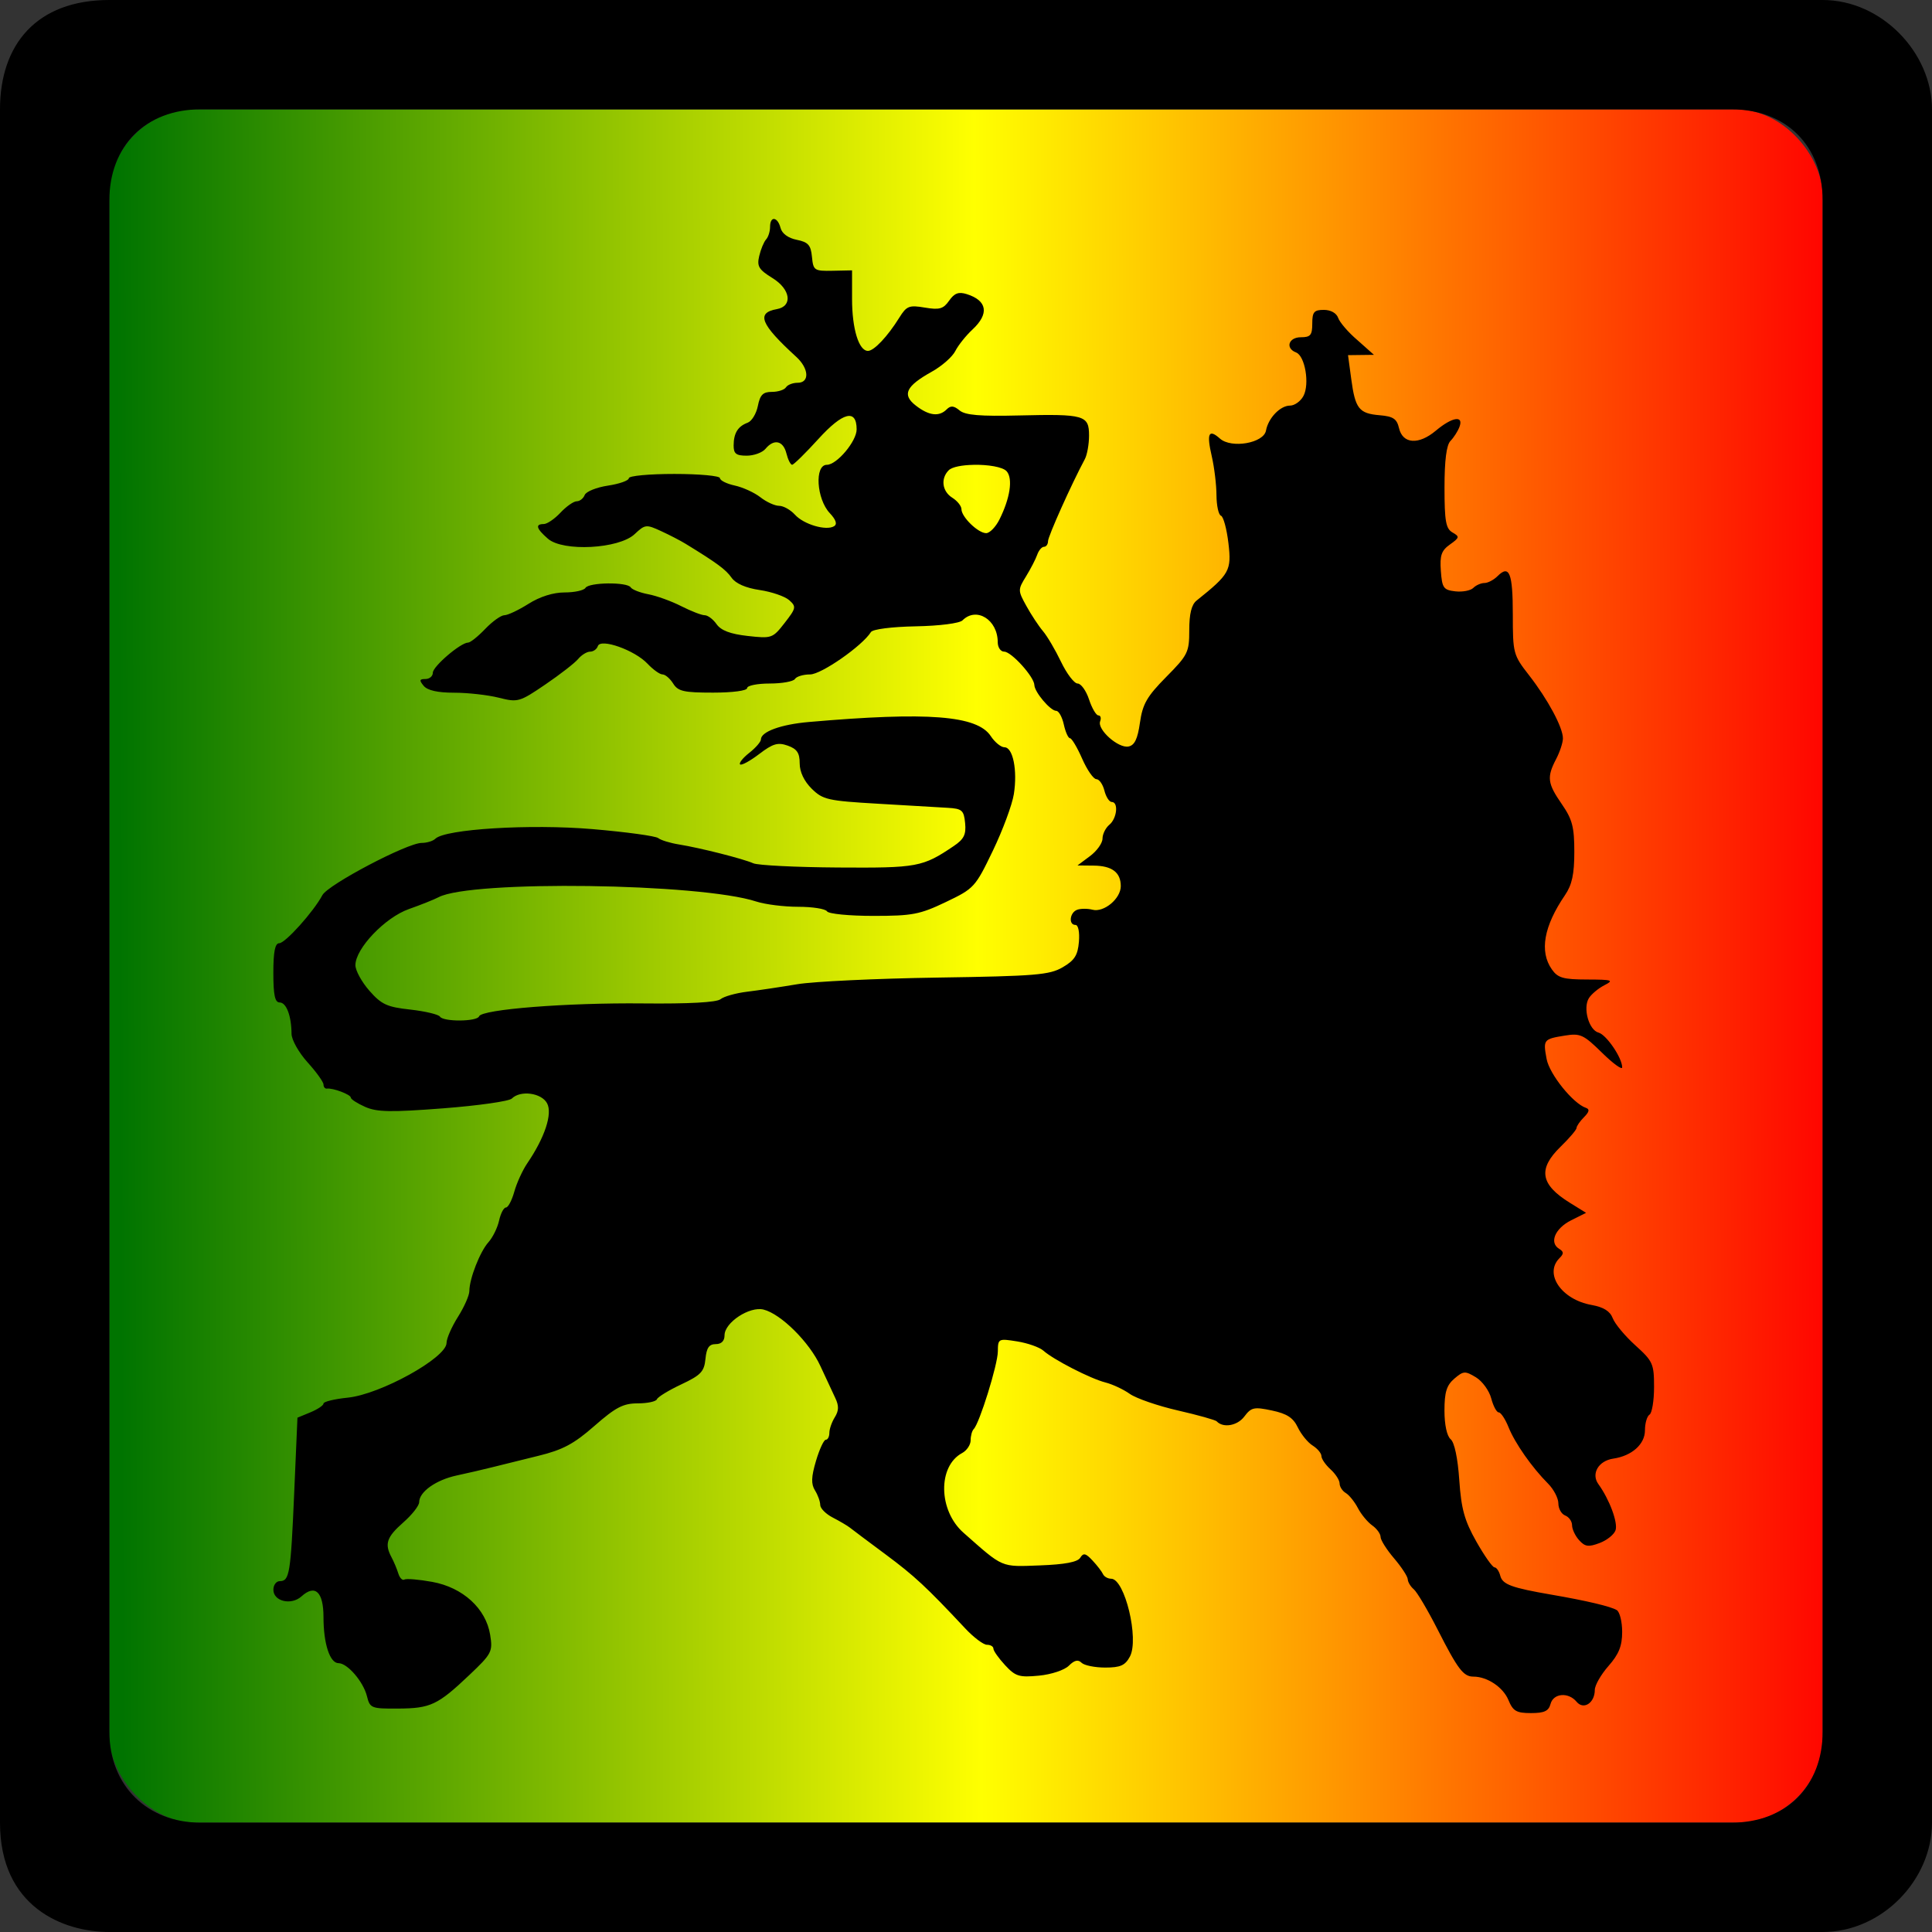 <?xml version="1.0" encoding="UTF-8" standalone="no"?>
<svg
   xmlns:dc="http://purl.org/dc/elements/1.1/"
   xmlns:cc="http://creativecommons.org/ns#"
   xmlns:rdf="http://www.w3.org/1999/02/22-rdf-syntax-ns#"
   xmlns:svg="http://www.w3.org/2000/svg"
   xmlns="http://www.w3.org/2000/svg"
   xmlns:xlink="http://www.w3.org/1999/xlink"
   viewBox="0 0 48 48"
   height="48"
   width="48"
   version="1.1"
   id="svg2">
  <rect x="0" y="0" width="48" height="48" fill="#333333" stroke="none"/>
  <defs
     id="defs6">
    <linearGradient
       id="linearGradient4184">
      <stop
         id="stop4186"
         offset="0"
         style="stop-color:#000000;stop-opacity:1;" />
      <stop
         id="stop4188"
         offset="1"
         style="stop-color:#000000;stop-opacity:1" />
    </linearGradient>
    <linearGradient
       id="linearGradient4768">
      <stop
         id="stop4752"
         offset="0"
         style="stop-color:#007400;stop-opacity:1" />
      <stop
         style="stop-color:#ffff00;stop-opacity:1"
         offset="0.498"
         id="stop4778" />
      <stop
         id="stop4780"
         offset="1"
         style="stop-color:#ff0000;stop-opacity:1" />
      <stop
         id="stop4754"
         offset="1"
         style="stop-color:#000000;stop-opacity:0" />
    </linearGradient>
    <linearGradient
       gradientTransform="matrix(0.084,0,0,0.085,1.918,1.653)"
       gradientUnits="userSpaceOnUse"
       y2="407.882"
       x2="523.027"
       y1="410.07"
       x1="13.036"
       id="linearGradient4756"
       xlink:href="#linearGradient4768" />
    <linearGradient
       gradientTransform="matrix(0.091,0,0,0.091,0,0.113)"
       gradientUnits="userSpaceOnUse"
       y2="523.025"
       x2="359.932"
       y1="379.939"
       x1="357.733"
       id="linearGradient4190"
       xlink:href="#linearGradient4184" />
  </defs>
  <rect
     ry="2.145"
     rx="2.145"
     y="2.717"
     x="2.717"
     height="42.566"
     width="42.566"
     id="rect4748"
     style="opacity:1;fill:url(#linearGradient4756);fill-opacity:1;fill-rule:nonzero" />
  <path
     id="path4156"
     d="M 2.717,0 C 0.902,0 0,1.112 0,2.717 L 0,45.283 C 0,47.379 1.567,48 2.717,48 L 45.283,48 C 46.758,48 48,46.706 48,45.283 L 48,2.717 C 48,1.31 46.75,0 45.283,0 Z m 2.264,2.717 38.038,0 c 1.358,0 2.264,0.906 2.264,2.264 l 0,38.038 c 0,1.358 -0.906,2.264 -2.264,2.264 l -38.038,0 c -1.308,0 -2.264,-0.906 -2.264,-2.264 l 0,-38.038 c 0,-1.358 0.906,-2.264 2.264,-2.264 z"
     style="opacity:1;fill:#000000;fill-opacity:1" />
  <path
     id="path4152"
     d="m 19.234,5.44 c -0.056,-0.005 -0.102,0.06 -0.102,0.198 0,0.112 -0.044,0.252 -0.099,0.311 -0.054,0.059 -0.131,0.243 -0.17,0.41 -0.061,0.258 -0.013,0.338 0.331,0.551 0.449,0.277 0.507,0.698 0.107,0.77 -0.521,0.093 -0.407,0.373 0.481,1.185 0.318,0.29 0.337,0.645 0.035,0.645 -0.121,0 -0.251,0.051 -0.29,0.113 -0.038,0.062 -0.196,0.113 -0.349,0.113 -0.221,0 -0.294,0.072 -0.349,0.349 -0.038,0.192 -0.152,0.379 -0.252,0.416 -0.244,0.09 -0.348,0.258 -0.35,0.565 -0.001,0.206 0.061,0.255 0.324,0.255 0.179,0 0.389,-0.076 0.467,-0.17 0.211,-0.255 0.44,-0.205 0.52,0.113 0.039,0.156 0.103,0.283 0.142,0.283 0.039,0 0.332,-0.288 0.652,-0.64 0.61,-0.671 0.951,-0.757 0.951,-0.239 0,0.295 -0.492,0.88 -0.74,0.88 -0.31,0 -0.258,0.849 0.073,1.201 0.154,0.164 0.19,0.273 0.108,0.324 -0.195,0.121 -0.755,-0.043 -0.974,-0.286 -0.11,-0.121 -0.286,-0.22 -0.393,-0.22 -0.106,0 -0.315,-0.095 -0.464,-0.212 -0.148,-0.116 -0.435,-0.248 -0.638,-0.292 -0.202,-0.044 -0.368,-0.127 -0.368,-0.184 0,-0.057 -0.509,-0.104 -1.132,-0.104 -0.63,0 -1.132,0.047 -1.132,0.106 0,0.058 -0.233,0.141 -0.518,0.184 -0.285,0.043 -0.545,0.148 -0.578,0.233 -0.033,0.086 -0.122,0.156 -0.198,0.156 -0.076,0 -0.258,0.127 -0.404,0.283 -0.146,0.156 -0.333,0.283 -0.416,0.283 -0.217,0 -0.185,0.113 0.105,0.365 0.375,0.326 1.762,0.253 2.153,-0.114 0.26,-0.244 0.288,-0.247 0.658,-0.076 0.213,0.098 0.489,0.241 0.613,0.318 0.78,0.478 0.996,0.638 1.138,0.84 0.102,0.145 0.352,0.255 0.699,0.306 0.297,0.044 0.627,0.158 0.733,0.252 0.18,0.161 0.173,0.198 -0.113,0.565 -0.298,0.383 -0.321,0.391 -0.92,0.324 -0.429,-0.048 -0.661,-0.136 -0.771,-0.292 -0.086,-0.123 -0.219,-0.223 -0.296,-0.223 -0.077,0 -0.338,-0.101 -0.582,-0.225 -0.243,-0.124 -0.611,-0.257 -0.818,-0.296 -0.207,-0.039 -0.403,-0.116 -0.438,-0.171 -0.085,-0.138 -1.038,-0.127 -1.124,0.013 -0.038,0.062 -0.272,0.113 -0.518,0.113 -0.283,0 -0.614,0.104 -0.897,0.283 -0.247,0.156 -0.516,0.283 -0.599,0.283 -0.083,0 -0.297,0.153 -0.476,0.34 -0.179,0.187 -0.37,0.34 -0.425,0.34 -0.185,0 -0.877,0.592 -0.877,0.749 0,0.086 -0.083,0.156 -0.184,0.156 -0.15,0 -0.158,0.031 -0.043,0.17 0.094,0.113 0.347,0.17 0.756,0.17 0.338,0 0.837,0.056 1.108,0.124 0.476,0.12 0.516,0.109 1.158,-0.328 0.366,-0.249 0.733,-0.534 0.816,-0.634 0.083,-0.1 0.217,-0.182 0.297,-0.182 0.081,0 0.167,-0.062 0.192,-0.138 0.067,-0.201 0.917,0.1 1.234,0.438 0.138,0.146 0.305,0.266 0.373,0.266 0.068,0 0.186,0.102 0.264,0.226 0.121,0.194 0.264,0.226 0.99,0.226 0.49,0 0.848,-0.048 0.848,-0.113 0,-0.062 0.252,-0.113 0.559,-0.113 0.308,0 0.591,-0.051 0.629,-0.113 0.038,-0.062 0.208,-0.113 0.377,-0.113 0.278,0 1.296,-0.709 1.511,-1.053 0.044,-0.07 0.515,-0.131 1.111,-0.142 0.594,-0.011 1.089,-0.075 1.163,-0.148 0.346,-0.346 0.876,-0.018 0.876,0.543 0,0.129 0.072,0.234 0.16,0.234 0.179,0 0.744,0.624 0.75,0.829 0.005,0.177 0.399,0.642 0.543,0.642 0.063,0 0.148,0.153 0.189,0.34 0.041,0.187 0.11,0.34 0.153,0.34 0.043,0 0.18,0.229 0.302,0.508 0.123,0.28 0.282,0.509 0.353,0.509 0.071,6.3e-4 0.161,0.128 0.2,0.284 0.039,0.156 0.121,0.283 0.182,0.283 0.173,0 0.131,0.409 -0.059,0.566 -0.093,0.077 -0.17,0.232 -0.17,0.344 0,0.112 -0.14,0.308 -0.311,0.435 l -0.311,0.232 0.402,0.004 c 0.457,0.004 0.674,0.169 0.674,0.51 0,0.311 -0.419,0.66 -0.703,0.586 -0.123,-0.032 -0.296,-0.031 -0.383,0.002 -0.185,0.071 -0.216,0.376 -0.039,0.376 0.069,0 0.105,0.177 0.085,0.419 -0.028,0.335 -0.109,0.462 -0.404,0.633 -0.328,0.191 -0.671,0.219 -3.113,0.256 -1.51,0.023 -3.076,0.097 -3.481,0.165 -0.405,0.068 -0.965,0.152 -1.245,0.186 -0.28,0.034 -0.578,0.118 -0.661,0.186 -0.098,0.079 -0.785,0.117 -1.925,0.105 -1.89,-0.02 -4.012,0.147 -4.074,0.321 -0.048,0.133 -0.89,0.139 -0.972,0.007 -0.033,-0.054 -0.364,-0.133 -0.735,-0.175 C 9.616,25.02 9.477,24.956 9.177,24.614 8.986,24.397 8.83,24.111 8.83,23.98 c 0,-0.414 0.736,-1.186 1.33,-1.395 0.296,-0.104 0.628,-0.237 0.738,-0.295 0.81,-0.426 6.505,-0.348 7.894,0.109 0.218,0.071 0.686,0.13 1.04,0.13 0.355,0 0.676,0.051 0.715,0.113 0.039,0.063 0.552,0.113 1.151,0.113 0.97,0 1.155,-0.035 1.801,-0.344 0.703,-0.336 0.731,-0.366 1.168,-1.274 0.246,-0.511 0.481,-1.145 0.522,-1.408 0.093,-0.591 -0.022,-1.163 -0.233,-1.163 -0.087,0 -0.24,-0.125 -0.34,-0.277 -0.337,-0.514 -1.558,-0.609 -4.522,-0.351 -0.691,0.06 -1.189,0.241 -1.189,0.433 0,0.058 -0.13,0.208 -0.289,0.333 -0.159,0.125 -0.262,0.254 -0.229,0.287 0.033,0.033 0.246,-0.083 0.473,-0.256 0.342,-0.261 0.465,-0.297 0.711,-0.21 0.23,0.082 0.297,0.181 0.297,0.441 1.81e-4,0.213 0.11,0.443 0.299,0.63 0.276,0.272 0.401,0.3 1.641,0.372 0.738,0.043 1.521,0.089 1.739,0.102 0.355,0.021 0.4,0.061 0.431,0.38 0.028,0.284 -0.029,0.399 -0.283,0.57 -0.774,0.523 -0.902,0.546 -2.876,0.533 -1.044,-0.007 -1.99,-0.054 -2.104,-0.105 -0.255,-0.113 -1.316,-0.382 -1.848,-0.468 -0.218,-0.035 -0.449,-0.106 -0.514,-0.158 -0.065,-0.052 -0.8,-0.152 -1.633,-0.223 -1.548,-0.131 -3.657,-0.002 -3.904,0.239 -0.059,0.058 -0.212,0.104 -0.34,0.104 -0.356,-0.001 -2.327,1.036 -2.467,1.298 -0.219,0.411 -0.922,1.194 -1.072,1.194 -0.104,0 -0.146,0.211 -0.146,0.736 0,0.551 0.039,0.736 0.157,0.736 0.166,0 0.292,0.333 0.295,0.779 8.514e-4,0.148 0.18,0.467 0.398,0.708 0.218,0.241 0.396,0.489 0.396,0.552 0,0.062 0.038,0.107 0.085,0.101 0.146,-0.021 0.594,0.148 0.594,0.224 0,0.04 0.16,0.143 0.356,0.23 0.293,0.13 0.635,0.136 1.939,0.036 0.871,-0.067 1.638,-0.176 1.705,-0.243 0.213,-0.213 0.737,-0.142 0.876,0.118 0.139,0.259 -0.057,0.851 -0.492,1.49 -0.118,0.173 -0.263,0.491 -0.323,0.708 C 12.717,29.823 12.624,30 12.57,30 c -0.054,0 -0.131,0.146 -0.17,0.324 -0.039,0.178 -0.158,0.42 -0.264,0.538 -0.211,0.234 -0.475,0.91 -0.475,1.214 0,0.106 -0.127,0.394 -0.283,0.641 -0.156,0.247 -0.284,0.538 -0.284,0.649 -0.001,0.367 -1.64,1.275 -2.452,1.358 -0.332,0.034 -0.604,0.1 -0.604,0.146 0,0.046 -0.146,0.144 -0.324,0.218 l -0.324,0.134 -0.081,1.873 c -0.087,2.008 -0.116,2.188 -0.359,2.188 -0.087,0 -0.158,0.096 -0.158,0.213 0,0.29 0.445,0.395 0.699,0.165 0.339,-0.307 0.546,-0.112 0.546,0.517 0,0.659 0.158,1.143 0.374,1.143 0.221,0 0.616,0.459 0.706,0.821 0.074,0.298 0.107,0.311 0.772,0.307 0.809,-0.005 0.984,-0.087 1.773,-0.835 0.557,-0.528 0.583,-0.579 0.516,-0.997 -0.105,-0.654 -0.678,-1.178 -1.441,-1.316 -0.333,-0.06 -0.643,-0.086 -0.691,-0.057 -0.047,0.029 -0.115,-0.039 -0.15,-0.152 -0.035,-0.113 -0.111,-0.294 -0.169,-0.402 -0.178,-0.333 -0.12,-0.502 0.291,-0.864 0.218,-0.191 0.396,-0.418 0.396,-0.504 0,-0.257 0.416,-0.553 0.931,-0.664 0.266,-0.057 0.663,-0.149 0.881,-0.204 0.218,-0.055 0.736,-0.183 1.151,-0.285 0.605,-0.148 0.881,-0.295 1.393,-0.744 0.529,-0.463 0.714,-0.559 1.076,-0.559 0.24,0 0.454,-0.046 0.475,-0.102 0.021,-0.056 0.292,-0.222 0.604,-0.369 0.489,-0.23 0.571,-0.317 0.602,-0.634 0.027,-0.275 0.09,-0.367 0.255,-0.367 0.141,0 0.219,-0.078 0.219,-0.219 0,-0.318 0.621,-0.726 0.97,-0.639 0.432,0.108 1.141,0.813 1.411,1.402 0.134,0.292 0.3,0.648 0.369,0.792 0.094,0.195 0.091,0.317 -0.01,0.48 -0.075,0.12 -0.136,0.295 -0.136,0.389 0,0.094 -0.04,0.171 -0.088,0.171 -0.049,0 -0.158,0.236 -0.244,0.525 -0.119,0.402 -0.124,0.574 -0.025,0.734 0.072,0.115 0.13,0.277 0.13,0.361 0,0.084 0.14,0.225 0.311,0.313 0.171,0.088 0.362,0.201 0.425,0.25 0.062,0.05 0.461,0.349 0.887,0.665 0.721,0.536 1.011,0.805 1.982,1.842 0.208,0.222 0.45,0.404 0.538,0.404 0.088,0 0.16,0.043 0.16,0.097 0,0.053 0.131,0.238 0.29,0.41 0.258,0.279 0.351,0.307 0.84,0.26 0.307,-0.029 0.635,-0.138 0.744,-0.247 0.138,-0.138 0.23,-0.159 0.315,-0.074 0.066,0.066 0.331,0.12 0.588,0.12 0.378,0 0.496,-0.052 0.614,-0.273 0.233,-0.435 -0.127,-1.932 -0.465,-1.934 -0.084,-4.5e-4 -0.175,-0.052 -0.203,-0.114 -0.028,-0.062 -0.145,-0.215 -0.26,-0.338 -0.17,-0.183 -0.228,-0.196 -0.306,-0.069 -0.066,0.107 -0.384,0.167 -1.003,0.19 -0.981,0.036 -0.896,0.073 -1.898,-0.812 -0.625,-0.551 -0.643,-1.653 -0.033,-1.98 0.116,-0.062 0.211,-0.204 0.211,-0.316 0,-0.112 0.035,-0.238 0.077,-0.28 0.143,-0.143 0.597,-1.601 0.599,-1.928 0.003,-0.319 0.013,-0.324 0.481,-0.249 0.263,0.042 0.556,0.146 0.651,0.23 0.252,0.225 1.175,0.698 1.541,0.79 0.174,0.044 0.447,0.171 0.606,0.284 0.159,0.112 0.697,0.298 1.196,0.412 0.498,0.114 0.931,0.236 0.962,0.269 0.159,0.172 0.513,0.112 0.686,-0.118 0.173,-0.23 0.241,-0.245 0.685,-0.151 0.374,0.079 0.53,0.18 0.644,0.419 0.083,0.173 0.249,0.377 0.369,0.452 0.12,0.075 0.218,0.193 0.218,0.261 0,0.069 0.102,0.217 0.226,0.33 0.125,0.113 0.226,0.271 0.226,0.351 0,0.081 0.069,0.187 0.153,0.237 0.084,0.05 0.22,0.218 0.301,0.374 0.081,0.156 0.242,0.35 0.356,0.431 0.115,0.081 0.208,0.211 0.208,0.287 0,0.077 0.151,0.316 0.335,0.531 0.184,0.216 0.337,0.449 0.34,0.52 0.003,0.07 0.07,0.182 0.149,0.248 0.08,0.066 0.347,0.518 0.594,1.003 0.503,0.989 0.64,1.168 0.889,1.168 0.344,0 0.737,0.263 0.869,0.581 0.114,0.276 0.198,0.325 0.561,0.325 0.331,0 0.439,-0.051 0.485,-0.226 0.07,-0.269 0.444,-0.301 0.648,-0.055 0.174,0.21 0.452,0.029 0.452,-0.294 0,-0.115 0.153,-0.383 0.34,-0.595 0.258,-0.294 0.34,-0.497 0.34,-0.846 0,-0.253 -0.06,-0.496 -0.133,-0.542 -0.147,-0.091 -0.756,-0.235 -1.622,-0.384 -0.993,-0.171 -1.217,-0.254 -1.273,-0.469 -0.03,-0.116 -0.095,-0.21 -0.144,-0.21 -0.049,0 -0.252,-0.289 -0.452,-0.642 -0.294,-0.521 -0.374,-0.81 -0.423,-1.528 -0.037,-0.542 -0.12,-0.935 -0.214,-1.013 -0.093,-0.077 -0.154,-0.358 -0.154,-0.711 0,-0.458 0.053,-0.629 0.245,-0.794 0.226,-0.193 0.268,-0.196 0.536,-0.034 0.16,0.097 0.331,0.333 0.381,0.524 0.05,0.191 0.134,0.348 0.186,0.348 0.053,0 0.163,0.166 0.244,0.368 0.161,0.4 0.58,0.998 0.983,1.403 0.14,0.141 0.255,0.362 0.255,0.491 0,0.129 0.076,0.264 0.17,0.3 0.093,0.036 0.17,0.145 0.17,0.242 0,0.097 0.079,0.265 0.176,0.372 0.147,0.162 0.232,0.174 0.51,0.069 0.183,-0.069 0.361,-0.213 0.395,-0.319 0.061,-0.192 -0.153,-0.765 -0.427,-1.144 -0.186,-0.257 0.002,-0.579 0.368,-0.633 0.464,-0.068 0.789,-0.358 0.789,-0.703 0,-0.176 0.051,-0.351 0.113,-0.39 0.062,-0.038 0.113,-0.347 0.113,-0.686 0,-0.578 -0.029,-0.642 -0.465,-1.036 -0.256,-0.231 -0.508,-0.534 -0.561,-0.673 -0.067,-0.176 -0.227,-0.276 -0.526,-0.33 -0.748,-0.133 -1.187,-0.774 -0.798,-1.163 0.112,-0.112 0.11,-0.16 -0.011,-0.234 -0.248,-0.153 -0.098,-0.506 0.3,-0.706 l 0.372,-0.186 -0.402,-0.249 c -0.736,-0.455 -0.8,-0.841 -0.23,-1.395 0.218,-0.212 0.396,-0.421 0.396,-0.466 0,-0.045 0.083,-0.165 0.185,-0.267 0.131,-0.131 0.145,-0.198 0.048,-0.231 -0.32,-0.107 -0.906,-0.835 -0.977,-1.213 -0.09,-0.482 -0.079,-0.497 0.455,-0.583 0.38,-0.062 0.463,-0.024 0.92,0.425 0.276,0.271 0.502,0.435 0.502,0.365 0,-0.237 -0.392,-0.812 -0.588,-0.864 -0.24,-0.063 -0.392,-0.611 -0.239,-0.856 0.062,-0.099 0.235,-0.244 0.385,-0.321 0.244,-0.125 0.199,-0.14 -0.429,-0.142 -0.595,-0.001 -0.728,-0.04 -0.877,-0.253 -0.311,-0.444 -0.2,-1.07 0.327,-1.843 0.175,-0.256 0.232,-0.521 0.232,-1.075 2.72e-4,-0.618 -0.049,-0.808 -0.311,-1.187 -0.357,-0.516 -0.376,-0.668 -0.141,-1.119 0.093,-0.178 0.169,-0.41 0.169,-0.514 0,-0.271 -0.374,-0.968 -0.842,-1.569 -0.392,-0.503 -0.403,-0.544 -0.403,-1.511 0,-1.028 -0.086,-1.244 -0.379,-0.951 -0.094,0.094 -0.241,0.171 -0.326,0.171 -0.085,0 -0.21,0.055 -0.277,0.122 -0.067,0.067 -0.268,0.105 -0.447,0.085 -0.293,-0.034 -0.328,-0.083 -0.359,-0.508 -0.028,-0.384 0.013,-0.505 0.226,-0.656 0.24,-0.171 0.245,-0.195 0.063,-0.299 -0.165,-0.095 -0.198,-0.28 -0.198,-1.119 0,-0.675 0.049,-1.054 0.148,-1.155 0.081,-0.082 0.182,-0.239 0.223,-0.348 0.112,-0.295 -0.18,-0.248 -0.586,0.093 -0.428,0.36 -0.824,0.332 -0.916,-0.065 -0.053,-0.229 -0.145,-0.29 -0.477,-0.318 -0.517,-0.043 -0.61,-0.162 -0.709,-0.899 l -0.08,-0.594 0.322,-0.004 0.322,-0.004 -0.409,-0.364 C 33.498,8.259 33.283,8.006 33.246,7.897 33.204,7.778 33.062,7.699 32.89,7.699 c -0.243,0 -0.287,0.052 -0.287,0.34 0,0.287 -0.044,0.34 -0.283,0.34 -0.307,0 -0.393,0.273 -0.119,0.378 0.223,0.085 0.341,0.786 0.182,1.082 -0.07,0.131 -0.22,0.238 -0.332,0.238 -0.244,0 -0.54,0.308 -0.598,0.621 -0.057,0.312 -0.859,0.451 -1.143,0.199 -0.281,-0.25 -0.336,-0.132 -0.204,0.439 0.063,0.273 0.116,0.708 0.117,0.968 0.002,0.259 0.052,0.489 0.112,0.509 0.06,0.021 0.143,0.328 0.185,0.682 0.08,0.681 0.031,0.768 -0.791,1.426 -0.126,0.1 -0.182,0.329 -0.182,0.732 0,0.553 -0.033,0.62 -0.573,1.166 -0.479,0.485 -0.586,0.671 -0.652,1.134 -0.058,0.409 -0.134,0.565 -0.286,0.594 -0.252,0.049 -0.781,-0.422 -0.703,-0.626 0.031,-0.081 0.011,-0.147 -0.044,-0.147 -0.055,0 -0.16,-0.178 -0.232,-0.396 -0.072,-0.218 -0.2,-0.396 -0.284,-0.396 -0.084,0 -0.269,-0.242 -0.411,-0.538 -0.142,-0.296 -0.344,-0.64 -0.45,-0.764 -0.106,-0.125 -0.291,-0.405 -0.411,-0.623 -0.214,-0.387 -0.214,-0.405 -0.01,-0.736 0.115,-0.187 0.24,-0.429 0.278,-0.538 0.038,-0.109 0.114,-0.198 0.169,-0.198 0.055,0 0.1,-0.063 0.1,-0.14 0,-0.12 0.581,-1.415 0.914,-2.037 0.058,-0.108 0.105,-0.372 0.105,-0.587 0,-0.505 -0.116,-0.538 -1.735,-0.499 -0.973,0.024 -1.34,-0.007 -1.482,-0.125 -0.143,-0.119 -0.221,-0.125 -0.32,-0.026 -0.189,0.189 -0.441,0.158 -0.765,-0.093 C 22.405,9.807 22.504,9.595 23.153,9.233 23.401,9.095 23.663,8.864 23.735,8.72 23.808,8.577 23.999,8.337 24.16,8.188 24.582,7.796 24.529,7.467 24.018,7.307 c -0.202,-0.063 -0.306,-0.024 -0.437,0.163 -0.144,0.206 -0.241,0.233 -0.604,0.172 -0.389,-0.066 -0.453,-0.041 -0.632,0.247 -0.292,0.47 -0.631,0.829 -0.781,0.829 -0.227,0 -0.395,-0.548 -0.395,-1.289 l 0,-0.712 -0.481,0.01 C 20.23,6.736 20.206,6.72 20.173,6.382 20.145,6.088 20.079,6.015 19.795,5.958 19.581,5.915 19.428,5.803 19.392,5.662 19.355,5.521 19.29,5.446 19.234,5.441 Z m 4.95,6.108 c 0.352,-0.007 0.735,0.05 0.83,0.165 0.154,0.186 0.081,0.665 -0.183,1.194 -0.093,0.186 -0.242,0.339 -0.33,0.339 -0.2,0 -0.614,-0.402 -0.614,-0.595 0,-0.078 -0.102,-0.206 -0.226,-0.284 -0.254,-0.158 -0.296,-0.477 -0.091,-0.683 0.086,-0.086 0.341,-0.13 0.615,-0.135 z"
     style="fill:#000000" />
</svg>
